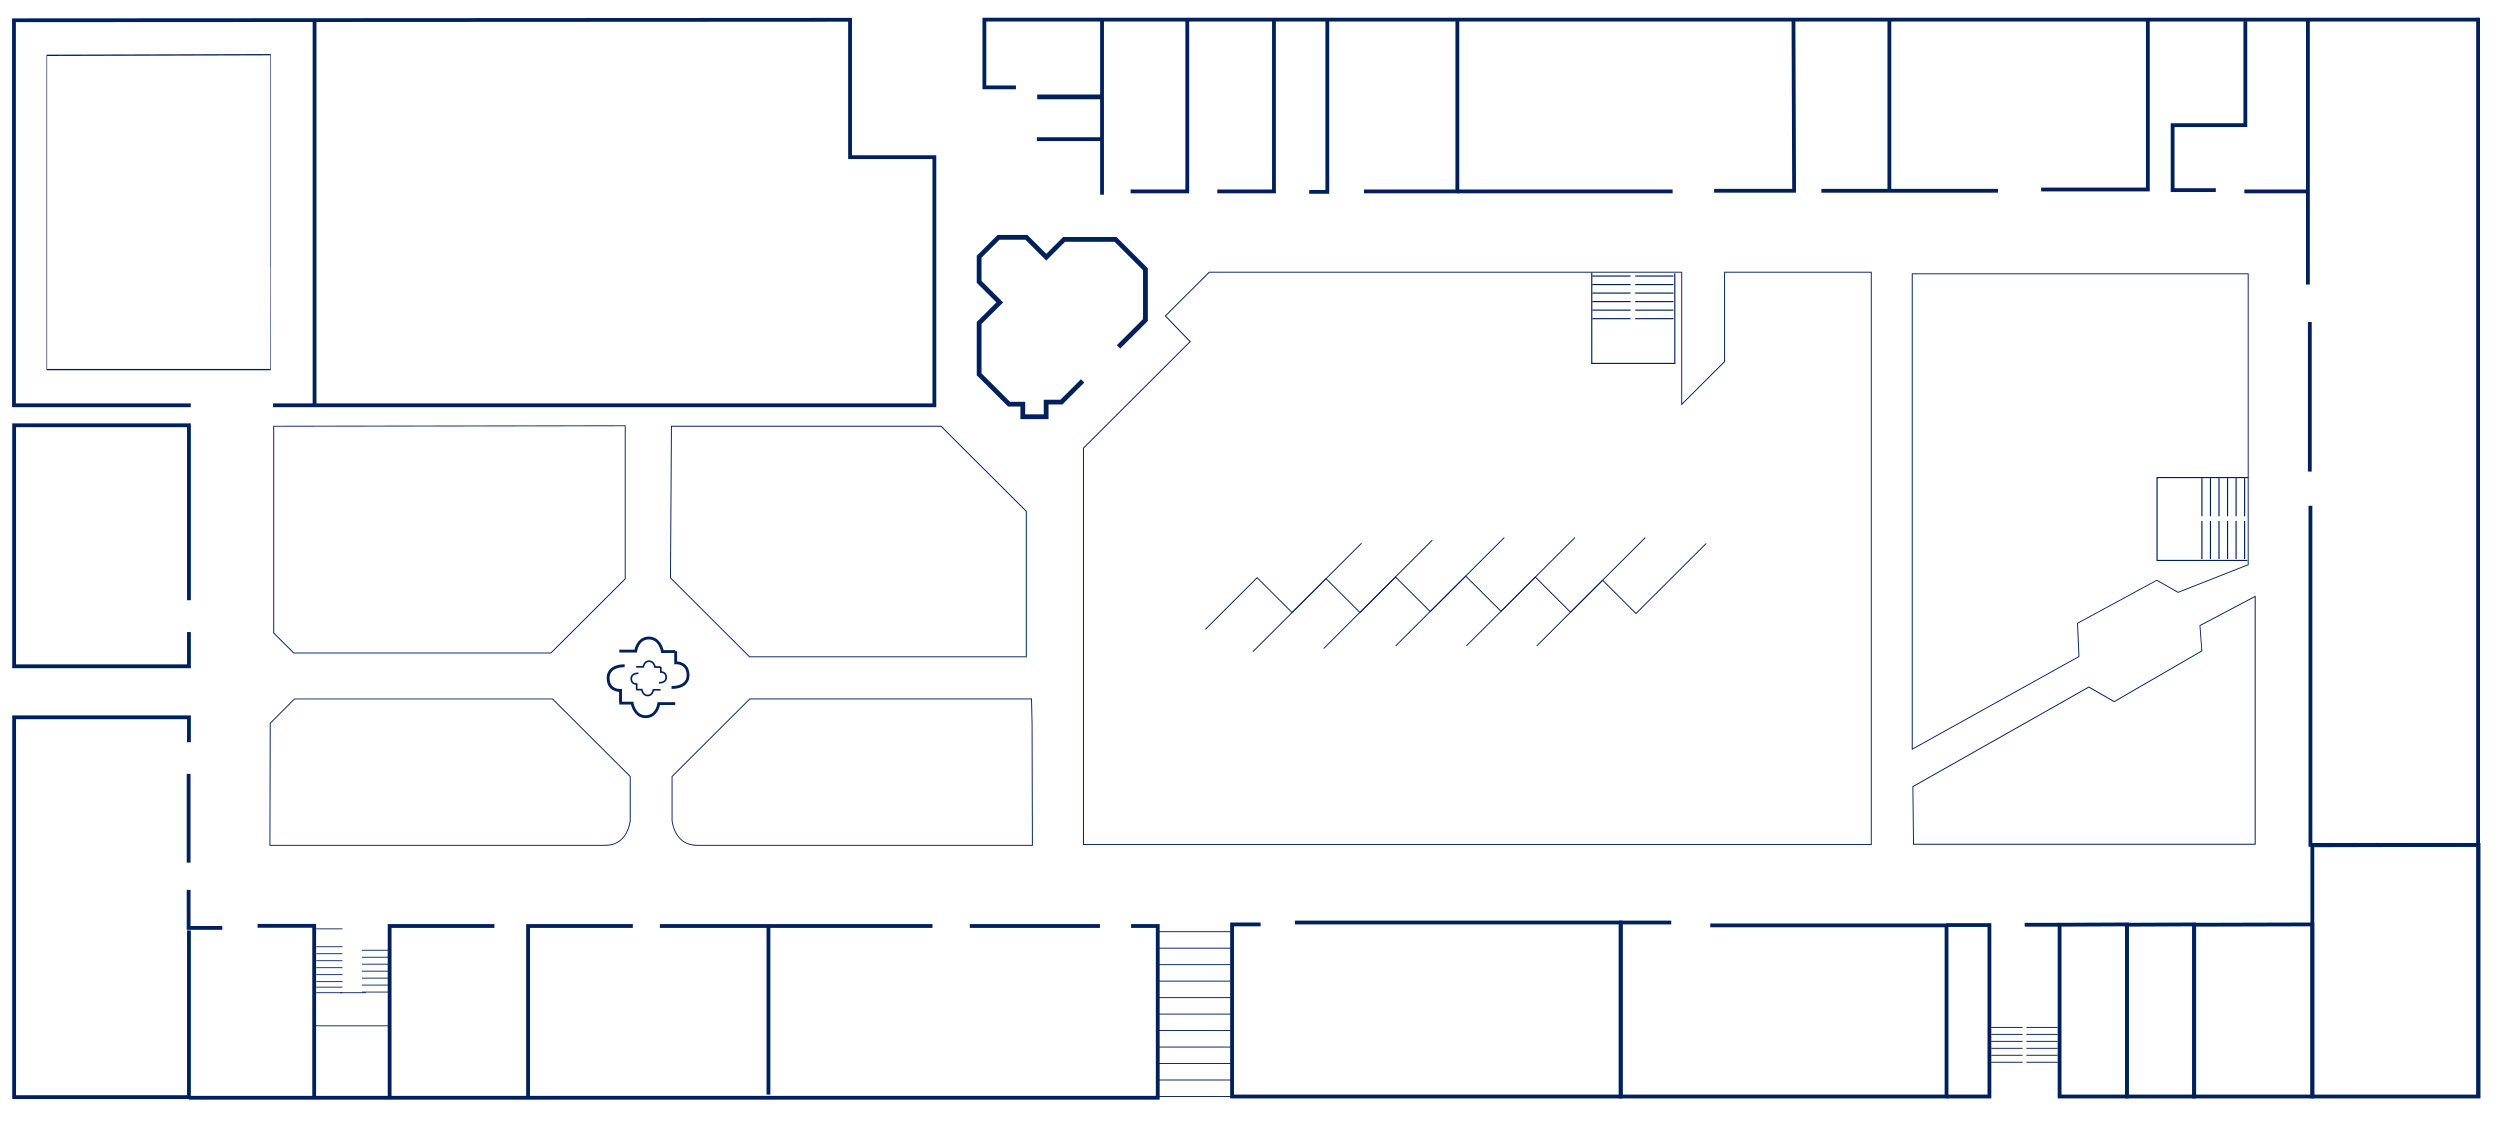 <?xml version="1.0" encoding="UTF-8"?>
<svg data-bbox="3.86 5.67 789.89 346.22" viewBox="0 0 800 359" xmlns="http://www.w3.org/2000/svg" data-type="color">
    <g>
        <path fill="#00205c" d="M100.05 129.65V6.12h1.22v123.11l-1.22.42z" data-color="1"/>
        <path fill="#00205c" d="M792.58 6.89H315.61v20.45h9.49v1.22h-10.71V5.67h478.98" data-color="1"/>
        <path d="M272.63 49.69V5.72L4.47 5.88h-.61v124.43h57.17c.01-.41.03-.81.04-1.22H5.08v-122l266.33-.15V50.9h26.98v78.19H87.41c-.02.41-.05.81-.07 1.22h212.27V49.69h-26.98z" fill="#00205c" data-color="1"/>
        <path fill="#00205c" d="M61.07 213.82H3.91v-78.34h57.16v56.59h-1.22V136.7H5.13v75.9h54.72v-10.34h1.22v11.56z" data-color="1"/>
        <path fill="#00205c" d="M61.07 351.69H3.91V228.93h57.16v8.57h-1.22v-7.35H5.13v120.32h54.72v-52.73h1.22v53.95z" data-color="1"/>
        <path fill="#00205c" d="M60.97 247.64v28.4h-1.22v-28.4h1.22z" data-color="1"/>
        <path fill="#00205c" d="M71.13 297.54H59.75v-12.78h1.22v11.56h10.16v1.22z" data-color="1"/>
        <path fill="#00205c" d="M371.09 351.89H60.46v-1.21h309.41v-53.75h-7.92v-1.22h9.14v56.18z" data-color="1"/>
        <path fill="#00205c" d="M351.99 295.71v1.22h-41.66v-1.22h41.66z" data-color="1"/>
        <path fill="#00205c" d="M298.39 295.71v1.22h-87.24v-1.22h87.24z" data-color="1"/>
        <path fill="#00205c" d="M246.51 296.32v53.95h-1.22v-53.95h1.22z" data-color="1"/>
        <path fill="#00205c" d="M101.15 351.29h-1.22v-54.41H82.41v-1.22h18.74v55.63z" data-color="1"/>
        <path fill="#00205c" d="M353.26 6.28v56.03h-1.22V6.28h1.22z" data-color="1"/>
        <path fill="#00205c" d="M380.54 61.86h-18.75v-1.22h17.53V6.28h1.22v55.58z" data-color="1"/>
        <path fill="#00205c" d="M408.28 61.86h-18.75v-1.22h17.53V6.28h1.22v55.58z" data-color="1"/>
        <path fill="#00205c" d="M466.96 61.86h-30.48v-1.22h29.26V6.28h1.22v55.58z" data-color="1"/>
        <path fill="#00205c" d="M425.35 62.01h-6.4v-1.22h5.18V6.28h1.22v55.73z" data-color="1"/>
        <path fill="#00205c" d="M535.24 60.64v1.22h-68.89v-1.22h68.89z" data-color="1"/>
        <path fill="#00205c" d="M574.73 61.65h-26.22v-1.21h24.99l-.2-54.16h1.22l.21 55.37z" data-color="1"/>
        <path fill="#00205c" d="M639.35 60.44v1.22h-56.5v-1.22h56.5z" data-color="1"/>
        <path fill="#00205c" d="M605.21 6.28v54.76h-1.22V6.28h1.22z" data-color="1"/>
        <path fill="#00205c" d="M687.92 61.25h-34.75v-1.22h33.53V6.28h1.22v54.97z" data-color="1"/>
        <path fill="#00205c" d="M709.06 61.45h-14.43V39.44h23.27V6.79h1.22v33.87h-23.27v19.57h13.21v1.22z" data-color="1"/>
        <path fill="#00205c" d="M739.14 91.06h-1.22v-29.2H718.2v-1.22h19.72V6.28h1.22v84.78z" data-color="1"/>
        <path fill="#00205c" d="M739.75 103.03v47.87h-1.22v-47.87h1.22z" data-color="1"/>
        <path fill="#00205c" d="M792.99 270.97h-54.26V161.85h1.22v107.9h53.04v1.22z" data-color="1"/>
        <path fill="#00205c" d="M793.6 5.7v344.88h-1.22V5.7h1.22z" data-color="1"/>
        <path fill="#00205c" d="M519.24 351.49H393.65V295.2h9.75v1.22h-8.53v53.85h123.15v-54.46H414.38v-1.21h104.86v56.89z" data-color="1"/>
        <path fill="#00205c" d="M623.5 351.49H518.02V294.6h16.77v1.21h-15.55v54.46h103.04v-53.54h-74.99v-1.22h76.21v55.98z" data-color="1"/>
        <path fill="#00205c" d="M637.22 351.49h-14.33v-1.22H636v-53.65h-13.11v-1.21h14.33v56.08z" data-color="1"/>
        <path d="M681.22 351.49h-22.76v-56.18l22.76-.11v56.29zm-21.55-1.22H680v-53.85l-20.32.1v53.75z" fill="#00205c" data-color="1"/>
        <path d="M702.76 351.49H680v-56.18l22.76-.11v56.29zm-21.54-1.22h20.32v-53.85l-20.32.1v53.75z" fill="#00205c" data-color="1"/>
        <path d="M740.56 351.49h-39.07v-56.18l39.07-.11v56.29zm-37.85-1.22h36.63v-53.85l-36.63.1v53.75z" fill="#00205c" data-color="1"/>
        <path d="M793.75 351.49h-54.41V269.9l54.41-.15v81.74zm-53.19-1.22h51.98v-79.3l-51.98.14v79.16z" fill="#00205c" data-color="1"/>
        <path fill="#00205c" d="M335.53 134.12h-9v-4.02h-3.95l-10.02-10v-17.06l6.28-6.27-6.28-6.28v-8.66l6.67-6.65h9.53l6.05 6.03 5.38-5.36h17.09l10.03 10v16.87l-8.84 8.82-1.09-1.08 8.39-8.37V86.48l-9.12-9.11h-15.83l-6.01 6.01-6.68-6.67h-8.27l-5.77 5.76v7.39l6.92 6.91-6.92 6.9v15.8l9.12 9.1h4.85v4.02H334v-4.68h5.33l6.57-6.56 1.08 1.08-7.02 7h-4.43v4.69z" data-color="1"/>
        <path fill="#00205c" d="M352.65 43.92v1.22H331.8v-1.22h20.85z" data-color="1"/>
        <path fill="#00205c" d="M352.65 30.24v1.53h-20.74v-1.53h20.74z" data-color="1"/>
        <path d="M598.96 270.41H346.55V143.33l.04-.04 34.04-33.97-7.93-8.21.1-.11 14.07-14.04H538.3v42.07l13.41-13.39V86.96h47.25v183.45zm-252.1-.31h251.8V87.26h-46.64v28.51l-.04.04L538 129.76v-42.5H387.01l-13.87 13.84 7.93 8.21-.1.11-34.1 34.03V270.1z" fill="#00205c" data-color="1"/>
        <path fill="#00205c" d="m385.83 201.51-.22-.22 16.68-16.64.1.11 11.07 11.05 10.88-10.85.11.11 10.76 10.74 11.38-11.36.11.11 10.97 10.94 11.38-11.35.1.1 11.18 11.15 10.97-10.95.11.11 11.17 11.15 10.26-10.25.11.11 10.56 10.54 22.35-22.3.22.21-22.57 22.52-.11-.1-10.56-10.55-10.26 10.25-.11-.11-11.17-11.15-10.97 10.95-.11-.1-11.17-11.15-11.38 11.35-.11-.1-10.97-10.95-11.38 11.36-.11-.11-10.76-10.74-10.88 10.85-.1-.11-11.07-11.05-16.46 16.43z" data-color="1"/>
        <path fill="#00205c" d="m401.05 208.63-.22-.21 34.75-34.69.22.22-34.75 34.68z" data-color="1"/>
        <path fill="#00205c" d="m423.68 207.64-.21-.21 34.75-34.69.22.22-34.76 34.68z" data-color="1"/>
        <path fill="#00205c" d="m446.72 206.8-.21-.21 34.75-34.68.22.21-34.76 34.68z" data-color="1"/>
        <path fill="#00205c" d="m469.33 206.8-.21-.21 34.75-34.68.22.21-34.76 34.68z" data-color="1"/>
        <path fill="#00205c" d="m491.87 206.8-.22-.21 34.75-34.68.22.21-34.75 34.68z" data-color="1"/>
        <path d="M193.71 270.65H86.22v-.15l.1-39.14.04-.04 7.82-7.8h82.69l.05.04 24.91 24.86v14.13c-.01.09-.71 8.1-8.12 8.1zm-107.19-.3h107.19c2.99 0 5.21-1.31 6.6-3.89 1.05-1.94 1.21-3.9 1.21-3.92v-14l-24.78-24.73H94.31l-7.68 7.67-.11 38.87z" fill="#00205c" data-color="1"/>
        <path d="M330.52 270.65H223.03c-7.41 0-8.11-8.01-8.12-8.09v-14.15l.04-.04 24.91-24.86h90.37l.18 7.91.11 39.23zm-115.31-22.11v14.01c0 .01.16 1.97 1.21 3.91 1.39 2.58 3.61 3.89 6.6 3.89h107.19l-.1-38.93-.17-7.61h-89.95l-24.78 24.73z" fill="#00205c" data-color="1"/>
        <path d="M176.36 209.11H93.93l-.05-.04-6.45-6.43v-66.39h.15l112.64-.15v49.2l-.04.04-23.82 23.77zm-82.31-.31h82.18l23.69-23.64v-48.77l-112.18.15v65.96l6.31 6.3z" fill="#00205c" data-color="1"/>
        <path d="M86.62 118.49H14.88V17.5h.1l71.64-.21v68.18l-.03.06.03 32.96zm-71.54-.43h71.35V17.71l-71.35.21v100.14z" fill="#00205c" data-color="1"/>
        <path d="M328.57 210.32H239.8l-.05-.04-25.35-25.3v-.06l.31-48.68h86.48l.05.04 27.33 27.27v46.77zm-88.65-.3h88.34v-46.33l-27.19-27.14h-86.06l-.3 48.31 25.21 25.16z" fill="#00205c" data-color="1"/>
        <path fill="#00205c" d="M125.29 351.29h-1.22v-55.58h34.14v1.22h-32.92v54.36z" data-color="1"/>
        <path fill="#00205c" d="M169.59 351.29h-1.22v-55.58h34.14v1.22h-32.92v54.36z" data-color="1"/>
        <path d="M216.08 208.95h-4.5l-.06-.38c-.03-.16-.67-3.95-3.89-3.95s-3.72 3.63-3.74 3.78l-.05.4h-5.66v-.91h4.87c.34-1.64 1.62-4.18 4.58-4.18 2.97 0 4.33 2.65 4.72 4.34h3.74v.9z" fill="#00205c" data-color="1"/>
        <path d="M206.63 229.8c-2.97 0-4.33-2.65-4.72-4.34h-3.74v-.91h4.5l.06.38c.03.16.67 3.95 3.89 3.95s3.72-3.63 3.74-3.78l.05-.4h5.66v.91h-4.87c-.33 1.64-1.61 4.19-4.57 4.19z" fill="#00205c" data-color="1"/>
        <path d="M199.01 224.66h-.91v-3.28c-.65-.04-1.81-.25-2.71-1.1-.83-.77-1.25-1.89-1.25-3.31 0-1.21.4-2.21 1.19-2.95 1.67-1.57 4.47-1.43 4.59-1.42l-.05.91c-.02 0-2.54-.12-3.91 1.18-.6.56-.9 1.33-.9 2.28 0 1.16.32 2.05.96 2.64 1.02.95 2.51.86 2.52.86l.49-.03v4.22z" fill="#00205c" data-color="1"/>
        <path d="M215.14 220.44c-.15 0-.25 0-.27-.01l.05-.91c.03 0 2.54.12 3.91-1.18.6-.56.9-1.33.9-2.28 0-1.16-.32-2.05-.96-2.64-1.02-.95-2.5-.86-2.52-.86l-.49.03v-4.21h.91v3.28c.65.04 1.81.25 2.71 1.1.83.77 1.25 1.89 1.25 3.31 0 1.21-.4 2.21-1.19 2.95-1.36 1.3-3.54 1.42-4.3 1.42z" fill="#00205c" data-color="1"/>
        <path d="M211.39 213.73h-2.02l-.04-.22c-.01-.07-.29-1.67-1.63-1.67-1.35 0-1.56 1.53-1.56 1.59l-.03.23h-2.53v-.53h2.07c.17-.74.75-1.83 2.05-1.83 1.31 0 1.92 1.13 2.11 1.89h1.58v.54z" fill="#00205c" data-color="1"/>
        <path d="M207.26 222.83c-1.31 0-1.92-1.13-2.11-1.89h-1.58v-.53h2.02l.04.22c.01.07.29 1.67 1.63 1.67s1.56-1.53 1.57-1.59l.03-.23h2.53v.52h-2.07c-.18.74-.76 1.83-2.06 1.83z" fill="#00205c" data-color="1"/>
        <path d="M204 220.52h-.53v-1.37c-.3-.03-.78-.13-1.17-.49-.38-.35-.56-.85-.56-1.49 0-.55.18-1 .54-1.34.75-.7 2-.64 2.05-.64l-.03.53c-.02 0-1.08-.05-1.66.5-.25.24-.37.55-.37.95 0 .48.13.86.39 1.1.42.39 1.05.36 1.05.36l.28-.02v1.91z" fill="#00205c" data-color="1"/>
        <path d="M210.97 218.75h-.12l.03-.53c.01 0 1.08.05 1.66-.5.25-.24.37-.55.37-.95 0-.48-.13-.86-.39-1.1-.42-.39-1.04-.36-1.05-.36l-.28.02v-1.91h.53v1.37c.3.03.78.13 1.17.49.38.35.56.85.56 1.49 0 .55-.18 1-.54 1.34-.62.58-1.6.64-1.94.64z" fill="#00205c" data-color="1"/>
        <path d="M721.81 270.31H612.17v-.15l-.2-18.55.08-.04 56.37-31.89.08.04 8.05 4.62 27.89-16.13-.61-8.12.09-.05 17.9-9.45v79.72zM612.47 270H721.5v-78.9l-17.37 9.17.61 8.11-.08.05-28.12 16.27-.08-.04-8.05-4.62-56.14 31.76.2 18.2z" fill="#00205c" data-color="1"/>
        <path d="M611.76 239.99V87.46h107.81v93.35l-22.62 8.91-.06-.04-6.71-3.84-25.22 13.68.46 10.65-.08.05-53.58 29.77zm.31-152.22v151.71l53.04-29.47-.46-10.65 25.54-13.85 6.79 3.88 22.29-8.78V87.77h-107.2z" fill="#00205c" data-color="1"/>
        <path fill="#00205c" d="M394.57 350.73v.3h-23.78v-.3h23.78z" data-color="1"/>
        <path fill="#00205c" d="M394.57 345.45v.3h-23.78v-.3h23.78z" data-color="1"/>
        <path fill="#00205c" d="M394.57 340.18v.3h-23.78v-.3h23.78z" data-color="1"/>
        <path fill="#00205c" d="M394.57 334.91v.3h-23.78v-.3h23.78z" data-color="1"/>
        <path fill="#00205c" d="M394.57 329.63v.3h-23.78v-.3h23.78z" data-color="1"/>
        <path fill="#00205c" d="M394.57 324.36v.3h-23.78v-.3h23.78z" data-color="1"/>
        <path fill="#00205c" d="M394.57 319.09v.3h-23.78v-.3h23.78z" data-color="1"/>
        <path fill="#00205c" d="M394.57 313.81v.3h-23.78v-.3h23.78z" data-color="1"/>
        <path fill="#00205c" d="M394.57 308.54v.3h-23.78v-.3h23.78z" data-color="1"/>
        <path fill="#00205c" d="M394.57 303.27v.3h-23.78v-.3h23.78z" data-color="1"/>
        <path fill="#00205c" d="M394.57 297.99v.3h-23.78v-.3h23.78z" data-color="1"/>
        <path fill="#00205c" d="M647.23 328.62v.3h-10.01v-.3h10.01z" data-color="1"/>
        <path fill="#00205c" d="M647.23 330.85v.3h-10.01v-.3h10.01z" data-color="1"/>
        <path fill="#00205c" d="M647.23 333.08v.3h-10.01v-.3h10.01z" data-color="1"/>
        <path fill="#00205c" d="M647.23 335.31v.3h-10.01v-.3h10.01z" data-color="1"/>
        <path fill="#00205c" d="M647.23 337.54v.3h-10.01v-.3h10.01z" data-color="1"/>
        <path fill="#00205c" d="M647.23 339.77v.3h-10.01v-.3h10.01z" data-color="1"/>
        <path fill="#00205c" d="M658.46 328.62v.3h-10.01v-.3h10.01z" data-color="1"/>
        <path fill="#00205c" d="M658.46 330.85v.3h-10.01v-.3h10.01z" data-color="1"/>
        <path fill="#00205c" d="M658.46 333.08v.3h-10.01v-.3h10.01z" data-color="1"/>
        <path fill="#00205c" d="M658.46 335.31v.3h-10.01v-.3h10.01z" data-color="1"/>
        <path fill="#00205c" d="M658.46 337.54v.3h-10.01v-.3h10.01z" data-color="1"/>
        <path fill="#00205c" d="M658.46 339.77v.3h-10.01v-.3h10.01z" data-color="1"/>
        <path fill="#00205c" d="M659.09 295.31v1.22h-11.2v-1.22h11.2z" data-color="1"/>
        <path fill="#00205c" d="M718.46 153v12.21h-.37V153h.37z" data-color="1"/>
        <path fill="#00205c" d="M715.73 153v12.21h-.37V153h.37z" data-color="1"/>
        <path fill="#00205c" d="M713 153v12.21h-.37V153h.37z" data-color="1"/>
        <path fill="#00205c" d="M710.26 153v12.21h-.37V153h.37z" data-color="1"/>
        <path fill="#00205c" d="M707.53 153v12.21h-.37V153h.37z" data-color="1"/>
        <path fill="#00205c" d="M704.8 153v12.21h-.37V153h.37z" data-color="1"/>
        <path fill="#00205c" d="M718.46 166.7v12.21h-.37V166.7h.37z" data-color="1"/>
        <path fill="#00205c" d="M715.73 166.7v12.21h-.37V166.7h.37z" data-color="1"/>
        <path fill="#00205c" d="M713 166.7v12.21h-.37V166.7h.37z" data-color="1"/>
        <path fill="#00205c" d="M710.26 166.7v12.21h-.37V166.7h.37z" data-color="1"/>
        <path fill="#00205c" d="M707.53 166.7v12.21h-.37V166.7h.37z" data-color="1"/>
        <path fill="#00205c" d="M704.8 166.7v12.21h-.37V166.7h.37z" data-color="1"/>
        <path fill="#00205c" d="M719.17 179.53h-29.1v-26.89h29.35v.37h-28.97v26.15h28.72v.37z" data-color="1"/>
        <path fill="#00205c" d="M521.78 88.15v.37h-12.24v-.37h12.24z" data-color="1"/>
        <path fill="#00205c" d="M521.78 90.88v.37h-12.24v-.37h12.24z" data-color="1"/>
        <path fill="#00205c" d="M521.78 93.6v.37h-12.24v-.37h12.24z" data-color="1"/>
        <path fill="#00205c" d="M521.78 96.33v.37h-12.24v-.37h12.24z" data-color="1"/>
        <path fill="#00205c" d="M521.78 99.06v.37h-12.24v-.37h12.24z" data-color="1"/>
        <path fill="#00205c" d="M521.78 101.79v.37h-12.24v-.37h12.24z" data-color="1"/>
        <path fill="#00205c" d="M535.51 88.15v.37h-12.24v-.37h12.24z" data-color="1"/>
        <path fill="#00205c" d="M535.51 90.88v.37h-12.24v-.37h12.24z" data-color="1"/>
        <path fill="#00205c" d="M535.51 93.6v.37h-12.24v-.37h12.24z" data-color="1"/>
        <path fill="#00205c" d="M535.51 96.33v.37h-12.24v-.37h12.24z" data-color="1"/>
        <path fill="#00205c" d="M535.51 99.06v.37h-12.24v-.37h12.24z" data-color="1"/>
        <path fill="#00205c" d="M535.51 101.79v.37h-12.24v-.37h12.24z" data-color="1"/>
        <path fill="#00205c" d="M536.12 116.48h-26.94V87.19h.37v28.92h26.2V87.45h.37v29.03z" data-color="1"/>
        <path fill="#00205c" d="M109.58 302.82v.28h-8.38v-.28h8.38z" data-color="1"/>
        <path fill="#00205c" d="M109.58 297.09v.28h-8.38v-.28h8.38z" data-color="1"/>
        <path fill="#00205c" d="M109.58 305.05v.28h-8.38v-.28h8.38z" data-color="1"/>
        <path fill="#00205c" d="M109.58 307.29v.28h-8.38v-.28h8.38z" data-color="1"/>
        <path fill="#00205c" d="M109.58 309.52v.28h-8.38v-.28h8.38z" data-color="1"/>
        <path fill="#00205c" d="M109.58 311.75v.28h-8.38v-.28h8.38z" data-color="1"/>
        <path fill="#00205c" d="M109.58 313.98v.28h-8.38v-.28h8.38z" data-color="1"/>
        <path fill="#00205c" d="M109.58 315.75v.28h-8.38v-.28h8.38z" data-color="1"/>
        <path fill="#00205c" d="M109.58 317.53v.28h-8.38v-.28h8.38z" data-color="1"/>
        <path fill="#00205c" d="M117.15 317.53v.28h-8.38v-.28h8.38z" data-color="1"/>
        <path fill="#00205c" d="M124.33 306.17v.28h-8.54v-.28h8.54z" data-color="1"/>
        <path fill="#00205c" d="M124.33 303.94v.28h-8.54v-.28h8.54z" data-color="1"/>
        <path fill="#00205c" d="M124.33 308.4v.28h-8.54v-.28h8.54z" data-color="1"/>
        <path fill="#00205c" d="M124.33 310.63v.28h-8.54v-.28h8.54z" data-color="1"/>
        <path fill="#00205c" d="M124.33 312.86v.28h-8.54v-.28h8.54z" data-color="1"/>
        <path fill="#00205c" d="M124.33 315.09v.28h-8.54v-.28h8.54z" data-color="1"/>
        <path fill="#00205c" d="M124.33 317.32v.28h-8.54v-.28h8.54z" data-color="1"/>
        <path fill="#00205c" d="M124.68 328.12v.28H101.1v-.28h23.58z" data-color="1"/>
    </g>
</svg>
